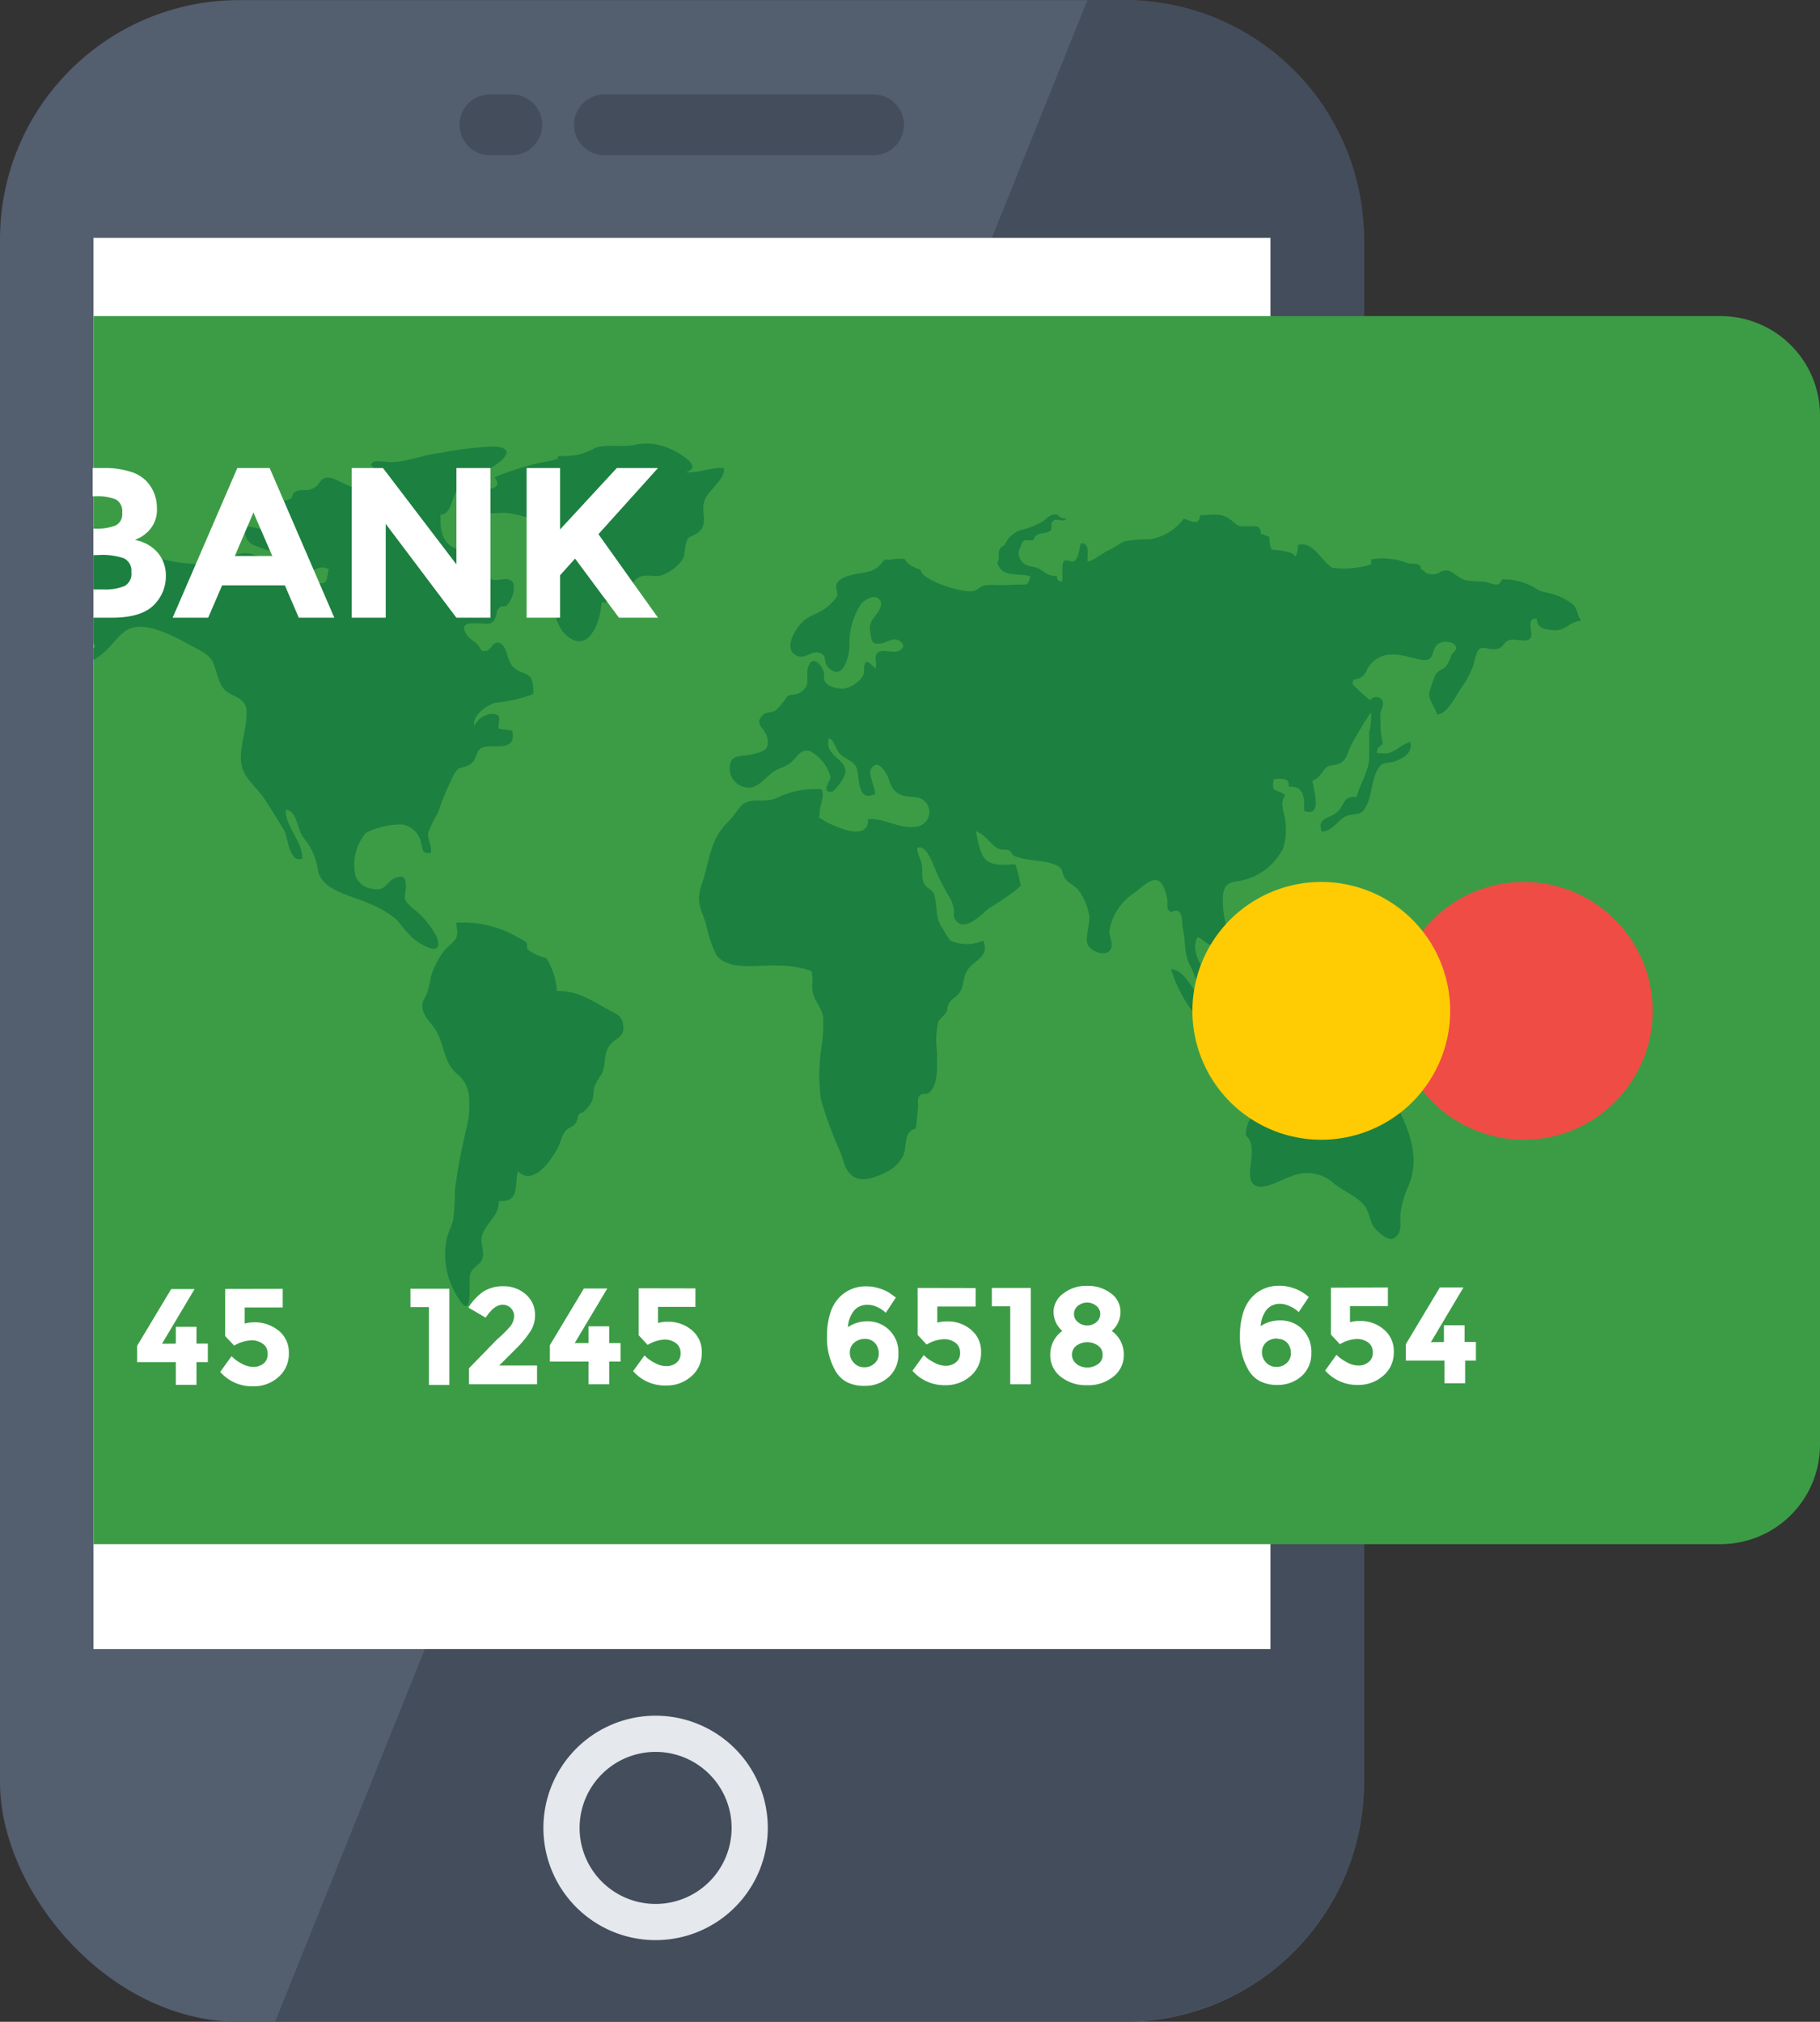 <svg xmlns="http://www.w3.org/2000/svg" viewBox="0 0 160.43 178.19">
  <rect x="0" y="0" width="160.43" height="178.19" fill="#333333" stroke="none"/>
  <title>generic-features-page-debit-card-no-bglogo-icon</title>
  <g id="Layer_2" data-name="Layer 2">
    <g id="Direct_Debit_v1" data-name="Direct Debit v1">
      <g>
        <rect y="0.01" width="120.23" height="178.18" rx="21.08" ry="21.08" fill="#535e6f"/>
        <path d="M120.24,21.08v136a21.07,21.07,0,0,1-21.1,21.08H24.26L95.86,0h3.28A21.09,21.09,0,0,1,120.24,21.08Z" fill="#444d5b"/>
        <rect x="8.24" y="20.96" width="103.75" height="124.38" fill="#fff"/>
        <path d="M77,8.32H53.28a2.68,2.68,0,0,0,0,5.36H77a2.68,2.68,0,0,0,0-5.36Z" fill="#444d5b"/>
        <path d="M45.11,8.32H43.19a2.68,2.68,0,0,0,0,5.36h1.92a2.68,2.68,0,0,0,0-5.36Z" fill="#444d5b"/>
        <path d="M67.68,161.1a9.89,9.89,0,1,1-9.89-9.89A9.89,9.89,0,0,1,67.68,161.1Z" fill="#e5e8ec"/>
        <path d="M64.49,161.1a6.7,6.7,0,1,1-6.7-6.7A6.7,6.7,0,0,1,64.49,161.1Z" fill="#444d5b"/>
        <path d="M151.68,27.86H8.24V136.09H151.68a8.76,8.76,0,0,0,8.75-8.76V36.62A8.76,8.76,0,0,0,151.68,27.86Z" fill="#3c9c46"/>
        <path d="M15.5,118.42v-1.48h1.82v1.48h1v1.63h-1v2H15.5v-2H12.09v-1.44l3-5h2.06l-2.87,4.82Z" fill="#fff"/>
        <path d="M24.92,113.59v1.64H21.57v1.42a3.39,3.39,0,0,1,3,.63,2.44,2.44,0,0,1,.89,2,2.67,2.67,0,0,1-.91,2.08,3.24,3.24,0,0,1-2.26.82,3.72,3.72,0,0,1-2.88-1.27l1-1.38.29.26a3.47,3.47,0,0,0,.66.42,2.11,2.11,0,0,0,1,.26,1.39,1.39,0,0,0,.86-.29,1,1,0,0,0,.37-.86,1,1,0,0,0-.41-.88,1.66,1.66,0,0,0-1.05-.31,3.35,3.35,0,0,0-1.49.46l-.79-.84V113.6Z" fill="#fff"/>
        <path d="M36.18,113.58h3.43v8.48H37.81v-6.86H36.18Z" fill="#fff"/>
        <path d="M45,116.87a1.54,1.54,0,0,0,.32-.88,1,1,0,0,0-1-1c-.53,0-1,.38-1.51,1.14l-1.52-.89a4.79,4.79,0,0,1,1.3-1.4,3.27,3.27,0,0,1,1.81-.48,2.94,2.94,0,0,1,1.93.7,2.36,2.36,0,0,1,.83,1.9,2.57,2.57,0,0,1-.33,1.25,8.26,8.26,0,0,1-1.23,1.54L44,120.35h3.34V122h-6v-1.41l2.48-2.55A10,10,0,0,0,45,116.87Z" fill="#fff"/>
        <path d="M51.88,118.37v-1.48H53.7v1.48h1V120h-1v2H51.88v-2H48.47v-1.44l3-5h2.06l-2.87,4.81Z" fill="#fff"/>
        <path d="M61.3,113.55v1.63H58v1.42a2.85,2.85,0,0,1,.86-.11,3.19,3.19,0,0,1,2.11.73,2.45,2.45,0,0,1,.89,2,2.65,2.65,0,0,1-.91,2.07,3.24,3.24,0,0,1-2.26.82,3.69,3.69,0,0,1-2.88-1.27l1-1.38.29.27a4.2,4.2,0,0,0,.66.41,2,2,0,0,0,1,.26,1.34,1.34,0,0,0,.86-.29,1,1,0,0,0,.37-.86,1.05,1.05,0,0,0-.41-.88,1.72,1.72,0,0,0-1-.31,3.25,3.25,0,0,0-1.49.47l-.79-.85v-4.14Z" fill="#fff"/>
        <path d="M76.48,115a1.5,1.5,0,0,0-1.22.53,2.68,2.68,0,0,0-.52,1.44,3,3,0,0,1,1.67-.52,2.7,2.7,0,0,1,2.78,2.84,2.65,2.65,0,0,1-.85,2.07,3.07,3.07,0,0,1-2.15.78,3.32,3.32,0,0,1-1.56-.34,2.58,2.58,0,0,1-1-1,5.78,5.78,0,0,1-.73-3,6.69,6.69,0,0,1,.28-2.05,3.52,3.52,0,0,1,.78-1.38,3.2,3.2,0,0,1,2.4-1,3.58,3.58,0,0,1,1.14.18,3.75,3.75,0,0,1,.83.35c.19.13.41.28.64.46l-.89,1.34-.22-.19a2.46,2.46,0,0,0-.55-.32A1.84,1.84,0,0,0,76.48,115ZM76.24,118a1.47,1.47,0,0,0-.95.34,1.11,1.11,0,0,0-.38.87,1.25,1.25,0,0,0,.37.91,1.17,1.17,0,0,0,.91.38,1.25,1.25,0,0,0,.9-.34,1.12,1.12,0,0,0,.37-.88,1.32,1.32,0,0,0-.33-.91A1.16,1.16,0,0,0,76.24,118Z" fill="#fff"/>
        <path d="M86,113.52v1.63H82.62v1.42a2.85,2.85,0,0,1,.86-.11,3.14,3.14,0,0,1,2.11.73,2.47,2.47,0,0,1,.89,2,2.67,2.67,0,0,1-.91,2.07,3.27,3.27,0,0,1-2.27.82,3.72,3.72,0,0,1-2.87-1.27l1-1.38.29.27a5,5,0,0,0,.67.41,2,2,0,0,0,1,.26,1.39,1.39,0,0,0,.86-.29,1,1,0,0,0,.38-.86,1.05,1.05,0,0,0-.41-.88,1.66,1.66,0,0,0-1.05-.31,3.19,3.19,0,0,0-1.49.47l-.79-.85v-4.14Z" fill="#fff"/>
        <path d="M87.43,113.51h3.43V122H89.05v-6.87H87.43Z" fill="#fff"/>
        <path d="M93.73,114a3.24,3.24,0,0,1,2.1-.67,3.29,3.29,0,0,1,2.1.66,2,2,0,0,1,.84,1.65A2.23,2.23,0,0,1,98,117.3a2.54,2.54,0,0,1,1.06,2.13,2.38,2.38,0,0,1-.9,1.88,3.45,3.45,0,0,1-2.34.77,3.54,3.54,0,0,1-2.34-.76,2.38,2.38,0,0,1-.9-1.88,2.56,2.56,0,0,1,1.06-2.14,2.24,2.24,0,0,1-.77-1.68A2,2,0,0,1,93.73,114Zm1.19,6.24a1.63,1.63,0,0,0,1.84,0,.92.92,0,0,0,.43-.83.94.94,0,0,0-.42-.83,1.64,1.64,0,0,0-1.86,0,1,1,0,0,0-.42.84A1,1,0,0,0,94.92,120.22Zm.11-3.71a1.26,1.26,0,0,0,1.61,0,.92.92,0,0,0,0-1.44,1.29,1.29,0,0,0-1.63,0,.92.92,0,0,0-.34.72A.9.9,0,0,0,95,116.51Z" fill="#fff"/>
        <path d="M112.86,114.91a1.5,1.5,0,0,0-1.22.53,2.68,2.68,0,0,0-.52,1.44,3,3,0,0,1,1.67-.51,2.71,2.71,0,0,1,2,.77,2.77,2.77,0,0,1,.8,2.07,2.66,2.66,0,0,1-.85,2.07,3.17,3.17,0,0,1-2.15.78,3.32,3.32,0,0,1-1.56-.35,2.58,2.58,0,0,1-1-1,5.76,5.76,0,0,1-.73-3,6.62,6.62,0,0,1,.28-2,3.49,3.49,0,0,1,.78-1.39,3.19,3.19,0,0,1,2.4-1,3.58,3.58,0,0,1,1.14.17,4,4,0,0,1,.83.36,6.16,6.16,0,0,1,.64.46l-.89,1.33-.22-.19a2.46,2.46,0,0,0-.55-.32A2,2,0,0,0,112.86,114.91Zm-.24,3.06a1.41,1.41,0,0,0-1,.33,1.14,1.14,0,0,0-.38.87,1.27,1.27,0,0,0,.37.92,1.21,1.21,0,0,0,.91.38,1.29,1.29,0,0,0,.9-.34,1.13,1.13,0,0,0,.37-.88,1.31,1.31,0,0,0-.33-.91A1.13,1.13,0,0,0,112.62,118Z" fill="#fff"/>
        <path d="M122.34,113.47v1.64H119v1.42a3.21,3.21,0,0,1,.86-.11,3.14,3.14,0,0,1,2.11.74,2.45,2.45,0,0,1,.89,2,2.64,2.64,0,0,1-.91,2.07,3.31,3.31,0,0,1-2.26.83,3.75,3.75,0,0,1-2.88-1.27l1-1.39c.07.08.17.16.29.27a6.06,6.06,0,0,0,.67.42,2.08,2.08,0,0,0,1,.26,1.34,1.34,0,0,0,.86-.3,1,1,0,0,0,.38-.86,1.05,1.05,0,0,0-.41-.88,1.72,1.72,0,0,0-1-.3,3.16,3.16,0,0,0-1.49.46l-.79-.85v-4.13Z" fill="#fff"/>
        <path d="M127.28,118.28V116.8h1.82v1.47h1v1.64h-.95v2h-1.82v-2h-3.41v-1.44l3-5H129l-2.87,4.82Z" fill="#fff"/>
        <path d="M78.46,49.34a3.39,3.39,0,0,1,1.31-.06c.15.44.93.82,1.38.91-.06.91,3.75,2.13,4.66,1.9.45-.11.53-.42,1.06-.52a7.49,7.49,0,0,1,1.16,0c.81,0,1.65-.06,2.48-.06a1.69,1.69,0,0,0,.31-.7c-.88-.37-2.58.19-2.91-1.25.29-.35,0-.67.18-1.07s.36-.3.52-.55a2.23,2.23,0,0,1,1.44-1.24A7.59,7.59,0,0,0,91.84,46c.48-.31.74-.78,1.4-.63a.69.69,0,0,0,.8.28c-.28.48-.82,0-1.17.22s-.05.68-.26.88c-.49.44-1.29,0-1.51.86-.92.06-.87-.17-1.15.6a1.1,1.1,0,0,0,.24,1.4c.39.35,1,.29,1.4.51s.85.71,1.56.63c.06.4.12.46.46.52.12-.3-.07-1.57.17-1.8s.65.1.89,0c.42-.24.47-1.15.6-1.58.83-.11.57,1.09.59,1.59.35.05,1.47-.83,1.89-1,.61-.28.84-.55,1.41-.78a12.07,12.07,0,0,1,2.19-.17,4.64,4.64,0,0,0,3-1.82c.51.14,1.38.74,1.43-.3,1.08,0,1.91-.27,2.73.42s.62.5,1.59.56c.57,0,1-.17,1.05.68.26,0,.46.2.72.22.15,1.59.14,1,1.45,1.31.36.09.62.1.87.45a1.73,1.73,0,0,0,.21-1c1.33-.5,2.2,1.62,3.09,2a8.11,8.11,0,0,0,3.38-.31c0-.12,0-.3,0-.44a5.92,5.92,0,0,1,3.2.33c.28.08.76,0,1,.15s.1.3.17.34c.41.25.41.52,1.12.49.44,0,.71-.38,1.18-.34s1,.68,1.57.84,1.35.1,1.87.19,1.16.56,1.4-.24a5.55,5.55,0,0,1,2.61.58c.25.1.49.32.84.45s.8.17,1.18.31a5.05,5.05,0,0,1,1.69.92c.39.41.32.94.68,1.38-1.12.09-1.39,1-2.57.83-.65-.07-1.32-.15-1.35-1-1.06-.07-.22,1.25-.56,1.71s-1.34,0-1.87.18-.44.59-1,.76-1.27-.23-1.6,0-.46,1.22-.61,1.61a9.45,9.45,0,0,1-1,1.83c-.48.68-1.24,2.33-2.15,2.36-.14-.64-.74-1.23-.69-1.87a11.13,11.13,0,0,1,.47-1.45c.3-.7.6-.48,1.06-1a2.83,2.83,0,0,0,.4-.85c.2-.44.75-.53.24-1.06a1.38,1.38,0,0,0-1.4,0c-.72.65-.16,1.67-1.61,1.37s-3-1-4.32.41c-.34.36-.34.79-.75,1.11s-1,.1-.79.72a14.19,14.19,0,0,0,1.51,1.35.64.64,0,0,1,.79-.22c.66.33.16,1,.11,1.36a13.65,13.65,0,0,0,.09,2.13c0,.16.16.33.09.54s-.39.35-.4.38c-.1.55-.34.43.47.5,1,.07,1.49-.82,2.39-1,.2,1-.64,1.41-1.4,1.71-.22.08-1,.15-1.1.24-.68.45-.86,2-1.08,2.8a3.33,3.33,0,0,1-.59,1.33c-.44.4-1.14.21-1.64.52-.73.45-1,1.17-2,1.31-.41-1.16.47-1.14,1.17-1.6.91-.59.53-1.58,1.89-1.47.35-1.31,1.1-2.24,1.11-3.56,0-.7,0-1.44,0-2.15a5.32,5.32,0,0,0,.16-1.75,32.81,32.81,0,0,0-1.75,2.9c-.3.55-.33,1.17-.87,1.52s-.92.14-1.28.41-.61,1-1.25,1.18c0,.57,1,3.33-.74,2.68,0-1.09.08-2.22-1.38-2.13.17-.85-.7-.69-1.28-.68-.3,1.34.25.79,1,1.43-.54.67-.08,1.52,0,2.26a5.67,5.67,0,0,1-.17,2.36,5.38,5.38,0,0,1-3.75,2.91c-.81.14-1.33.11-1.55,1.07a7.79,7.79,0,0,0,.32,3.07c.19,1.17.15,1.77-1.16,1.57-.8-.13-.8-.47-1.43-.75-.83,1.76,1.12,3,1,4.61-.91.21-1.23-1.33-1.61-2-.61-1.05-.41-2.2-.68-3.35-.1-.43,0-1.23-.35-1.49s-.57.09-.77,0c-.39-.28-.18-.63-.26-1.08s-.29-1.47-.88-1.68-1.49.73-2,1.09A5,5,0,0,0,97.79,82c-.05.55.48,1.33,0,1.82s-1.65,0-1.91-.56.22-1.85.14-2.55a5.46,5.46,0,0,0-1-2.32c-.33-.37-.83-.51-1.16-1s0-.88-1-1.24-2.31-.26-3.41-.69c-.23-.09-.29-.43-.52-.52s-.61,0-.92-.14c-.71-.38-1.14-1.25-2-1.55.18.73.33,2.11,1,2.61s1.78.33,2.48.32a7,7,0,0,1,.4,1.45c.08.66.33.14-.22.71A21.3,21.3,0,0,1,87.25,80c-.78.59-2.28,2.31-3.08,1-.2-.35,0-.65-.12-1a2.87,2.87,0,0,0-.47-1.11,20.08,20.08,0,0,1-1.16-2.32c-.25-.6-.8-2.13-1.55-1.86-.08.47.35,1.07.4,1.58s0,.82.07,1.24c.18.78.63.67,1,1.24a9.16,9.16,0,0,1,.24,1.7,2.92,2.92,0,0,0,.52,1.37,10.68,10.68,0,0,0,.66,1.06,3.66,3.66,0,0,0,2.92,0c.6,1.53-.94,1.68-1.51,2.79-.27.53-.23,1.27-.57,1.76s-.64.51-.9.91-.15.6-.28.85-.55.53-.7.83a6.93,6.93,0,0,0-.13,2.58c0,1.07.18,2.9-.66,3.67-.26.22-.64,0-.88.3s-.09.65-.12.95c-.06.65-.11,1.29-.21,1.93-1.15.29-.72,1.59-1.11,2.4a3.4,3.4,0,0,1-1.69,1.53c-.82.39-1.94.82-2.72.27s-.79-1.31-1.07-2a35.15,35.15,0,0,1-1.76-4.74,16.36,16.36,0,0,1,.07-4.84,13.92,13.92,0,0,0,.12-2.42c-.11-.88-.8-1.45-.94-2.33-.06-.37,0-.77,0-1.15-.09-.79,0-.56-.66-.79a9.59,9.59,0,0,0-2.41-.3c-1.65-.11-4.43.55-5.44-1a11.34,11.34,0,0,1-.89-2.73c-.5-1.43-.88-1.95-.34-3.5.45-1.28.59-2.6,1.17-3.86a5.15,5.15,0,0,1,1.1-1.54c.4-.41.7-.87,1.09-1.34.81-1,2-.27,3.2-.79a7.67,7.67,0,0,1,4-.78c.25.76-.15,1.26-.18,2s-.31.26.36.75a6.65,6.65,0,0,0,1.14.54c.85.39,2.83,1,2.75-.66,1.47-.12,2.72.9,4.22.67a1.3,1.3,0,0,0,.19-2.56c-.7-.15-1.26,0-1.89-.47s-.53-1.1-1-1.79c-.31-.48-.8-1-1.24-.28-.3.49.38,1.61.34,2.22-1.67.79-1.3-1.62-1.65-2.36-.27-.56-1-.75-1.41-1.15s-.52-1.25-1-1.4c-.48,1.65,1.78,1.81,1.41,3.18a4.27,4.27,0,0,1-1.08,1.51c-1.12.2-.19-1-.18-1.25a3.7,3.7,0,0,0-1.84-2.32c-.74-.17-1,.34-1.42.78-.62.64-1,.58-1.69,1-1,.6-1.72,2.11-3.23,1.14a1.65,1.65,0,0,1-.71-1.54c.08-1.17,1-.83,2.09-1.12.84-.22,1.49-.36,1.19-1.49-.22-.84-1.19-1.14-.36-1.94.28-.28.83-.21,1.12-.42s.31-.32.6-.64.27-.48.49-.63.64-.08.92-.22c1.34-.66.46-1.55.94-2.53.3-.62.88-.27,1.2.41s-.18.89.54,1.41a2.73,2.73,0,0,0,1.24.3c.7-.06,1.87-.8,1.87-1.55,0-1.19.33-.9,1-.23.2-.45-.2-1,.19-1.38s1.21,0,1.68-.12.85-.48.3-.9-1.08.1-1.62.18c-.9.15-.88-.21-1-.93a1.52,1.52,0,0,1,.36-1.39c.22-.35.87-1,.45-1.53s-1.33,0-1.65.41a6.33,6.33,0,0,0-1,3.67c0,.83-.56,3.21-1.86,1.9-.55-.56,0-1.23-1-1.33-.62-.06-1.08.6-1.78.29-1.29-.56-.08-2.56.71-3.17.58-.45,1.34-.6,1.91-1.09a3.54,3.54,0,0,0,.93-1c.1-.3-.16-.73-.07-1,.32-.85,1.94-.95,2.69-1.12a2,2,0,0,0,1.17-.63C77.94,49.45,77.81,49.22,78.46,49.34Z" fill="#1c8040"/>
        <path d="M103.23,85.43c1.16,0,1.75,1.69,2.5,2.33a10.27,10.27,0,0,1,1.34,1.09c.39.48.29,1,1,1.26.08-.23,0-.58.09-.81s.36-.57.47-.88a2,2,0,0,1,1.1-1.44A6.7,6.7,0,0,0,112,83.8c.59-1.25-.1-3,.86-4.16.69-.83,1.17.1,1.32,1,.06.36,0,.72.07,1.06s.49.8.52,1.21-.2.61-.19.91.4.67.25,1c-.38.86-1.49,0-1.43-.73-.21.33-.84.81-.95,1s.07.55,0,.76-.74.64-.82.91c-.45,1.61,2.07.49,2.53.3.22-.09.54,0,.74-.12s-.14-.58.62-.43.6,1,1,1.47,1.31.45,1.92.64c.8.23.86.89,1.44,1.17.77.38,1.79-.37,2.58-.23s1,1,1.63,1a1.71,1.71,0,0,0,0-1.24c1.38-.46,1.86.84.94,1.75-.31.31-1.35.59-1.44,1.13s1,.66.73,1.53c-1.09.14-1.33-.06-1.84-.79-.15-.22-.13-.62-.48-.72-.54-.15-.42.28-.75.42s-1.39.43-1.79,0,0-1.22-.49-1.72a6.8,6.8,0,0,0-1.71-1c-.23-.1-.47,0-.72-.11s-.24-.47-.46-.61a1.65,1.65,0,0,0-1.77-.12c-.65.53,0,1.14,0,1.85a.92.92,0,0,1,.24,1.68c-.79.45-1.21-.48-1.76-.55-.74-.08-1.3.46-2.2.23a12.31,12.31,0,0,1-2.11-1,12.84,12.84,0,0,1-1.76-.62,7.6,7.6,0,0,1-1.58-1.52,9.89,9.89,0,0,1-1-1.55A11.3,11.3,0,0,1,103.23,85.43Z" fill="#1c8040"/>
        <path d="M109.83,100.09a2.57,2.57,0,0,1,.5-1.66c.51-.83.57-.71,1.52-.78,1.23-.1.79-.58,1.51-1.44.41-.5.9-.42,1.37-.82s.62-1.14,1-1.57.15-.44.77-.42a2.3,2.3,0,0,1,1.11.48c1.06,1,.52,2.3,2.34,2.45,0-1-.09-2.71,1.52-2.18.78.26,1.1,1.31,1.3,2.06a10.62,10.62,0,0,0,.73,2c1,2.14,1.57,4.22.62,6.4a8,8,0,0,0-.69,2.55c0,.56.12,1.18-.22,1.66-.55.79-1.23.16-1.81-.35s-.58-1.08-.87-1.78c-.47-1.12-2.12-1.65-3-2.44a3.52,3.52,0,0,0-3.67-.59c-1.07.33-3.16,1.74-3.6.3C109.92,103,110.9,101,109.83,100.09Z" fill="#1c8040"/>
        <path d="M48.14,84.43a5.89,5.89,0,0,1,.94,2.91c1.79-.06,3.12.86,4.59,1.67.7.38,1.23.52,1.28,1.5s-.75.95-1.26,1.69-.27,1.73-.66,2.47a6.43,6.43,0,0,0-.62,1.08c-.17.59,0,.91-.32,1.47a3.12,3.12,0,0,1-.64.76c-.11.12-.31.09-.41.22s-.14.58-.31.8c-.29.37-.56.33-.9.68a3.64,3.64,0,0,0-.48,1.1c-.48,1.1-2.27,3.94-3.7,2.43-.31,1.17.2,2.81-1.67,2.63,0,1.39-1.09,1.84-1.47,3-.19.59.05,1,.07,1.55.05,1.14-.76,1-1.12,1.85-.22.49.35,4.46-1.07,2.15a7,7,0,0,1-1.07-4.91c.1-.77.53-1.39.65-2.12a23.5,23.5,0,0,0,.13-2.52,50.8,50.8,0,0,1,1-5.32,8.67,8.67,0,0,0,.25-2.73,2.79,2.79,0,0,0-1.13-2.2c-1.1-1-1.07-2.5-1.76-3.72-.38-.68-1.14-1.23-1.22-2.06-.06-.58.17-.74.4-1.26a12,12,0,0,0,.35-1.5,7.12,7.12,0,0,1,1.16-2.26c.28-.35.88-.74,1.07-1.14s0-1,0-1.33a9.5,9.5,0,0,1,5.44,1.3,2.64,2.64,0,0,1,.74.46c.14.15,0,.51.13.61A4.09,4.09,0,0,0,48.14,84.43Z" fill="#1c8040"/>
        <path d="M49.18,40.2a11.61,11.61,0,0,0,1.67-.1,5.59,5.59,0,0,0,1.62-.63c1-.34,2.29-.07,3.32-.23a4.87,4.87,0,0,1,3.38.37c.66.28,2.94,1.57,1.26,2,1.26.1,2.14-.43,3.38-.37.16,1.05-1.49,2-1.75,3s.45,2.1-.65,2.78c-.69.42-.76.2-.95.94s0,1.06-.53,1.66a4.22,4.22,0,0,1-1.52,1.06c-.66.22-1.4-.09-2,.15s-.64.77-1,1.4c-.49.87-1.45.85-2.38.86-.09,1.85-1.33,5-3.48,2.51a5.62,5.62,0,0,1-.85-3,4.23,4.23,0,0,1,0-1.18c.13-.52.55-.74.65-1.3-.57-.23-1.15.14-1.69,0-.09-1.28.79-.55,1-1.35-1.47-.22-.6-1.08-.92-2.08S46,45.46,45.11,45.27s-1.68.09-2.44-.11-2.11-1.47-.56-1.42c-.14-.1-.23-.29-.36-.4.48-.27,2.87,0,1.84-1.27a23.51,23.51,0,0,1,3.78-1.23C48.28,40.61,49.32,40.58,49.18,40.2Z" fill="#1c8040"/>
        <path d="M43.7,61.93A12.21,12.21,0,0,0,47,61.17a3.39,3.39,0,0,0-.17-1.39c-.31-.45-1-.51-1.38-.82s-.31-.28-.52-.65-.33-1.58-1-1.67-.59,1-1.53.68c-.22-.76-1-.86-1.29-1.44-.67-1.11.56-.94,1.24-.93s1,.15,1.28-.43,0-.61.43-1c.19-.15.45,0,.64-.19a2.36,2.36,0,0,0,.57-1.9c-.42-.8-1.4-.08-2-.4s-.58-1.12-.86-1.6c-.47-.77-.88-.74-1.64-.9-1.7-.36-2-1.5-1.93-3.17.88,0,1-1.38,1.34-2a4.12,4.12,0,0,1,2.2-1.62c1-.46,3.8-2.2,1.19-2.39a28.85,28.85,0,0,0-4.69.56c-1.49.14-2.95.8-4.44.82-.29,0-1.33-.19-1.55,0-.41.32,0,.31.08.54-.06-.23.38.5.35.45a3.42,3.42,0,0,1,.25,1.06c.31,1.85-3.89-.55-4.31-.64-1.25-.27-.84.72-1.92,1-.5.13-.89-.06-1.37.23-.23.13-.14.47-.4.61-.91.47-2.37-.42-3.31.44s.67,1,1.32,1.16,2,.75,1,1.2c-.67.3-2.15-.48-2.94-.35a1.36,1.36,0,0,0,.86,1.67,13.84,13.84,0,0,0,2.4.72,1.77,1.77,0,0,0-1,.15,7.24,7.24,0,0,0,2.52,1.48c1,.24,1.68-.85,2.58-.25-.19.34-.08.89-.38,1.13s-2.19-.19-2.54-.32c-1.4-.52-2.44-1.87-4-2.2a2.1,2.1,0,0,0-1.55.25,8,8,0,0,1-3.31.65,15.12,15.12,0,0,1-4.74-1,4,4,0,0,0-3,0A10.87,10.87,0,0,1,8.24,49v7.7a1.56,1.56,0,0,1,.17.25c-.06.07-.11.15-.17.23v1l.49-.33c.92-.62,1.44-1.59,2.3-2.22,1.71-1.24,4.9.81,6.44,1.6,1.71.88,1.28,1.55,2,3.1.59,1.2,2.2.91,2.26,2.32s-.49,2.74-.5,4.12c0,1.62,1.07,2.24,2,3.52.64.92,1.16,1.87,1.76,2.78.42.63.45,3.06,1.67,2.6,0-1.58-1.52-2.77-1.47-4.32,1,.13,1,1.69,1.49,2.39A5.64,5.64,0,0,1,28,76.55c.26,2,3.05,2.35,4.49,3.07A8.52,8.52,0,0,1,35,81.08a15.25,15.25,0,0,0,1.28,1.51c.79.71,2.9,1.9,2.22,0A7.52,7.52,0,0,0,36.32,80c-.89-.82-.59-.78-.54-1.8,0-.74-.13-1.12-.88-.85-.91.34-.8,1.2-2,1a1.85,1.85,0,0,1-1.57-1.18,4.41,4.41,0,0,1,.91-3.76,6.68,6.68,0,0,1,3.2-.74,2,2,0,0,1,1.67,1.58c.18.51,0,1.07.87.9.09-.64-.31-1.19-.23-1.77a11.16,11.16,0,0,1,.85-1.74A27.76,27.76,0,0,1,40,68.28c.51-.86.59-.46,1.34-.86s.55-1.18,1.08-1.49c.81-.48,3.19.53,2.73-1.55a9.74,9.74,0,0,1-1.19-.17c-.09-.7.39-1.19-.47-1.3A1.84,1.84,0,0,0,41.81,64C41.57,63.05,43,62.09,43.7,61.93Z" fill="#1c8040"/>
        <circle cx="134.32" cy="89.09" r="11.36" fill="#ef4c45"/>
        <path d="M127.83,89.09a11.36,11.36,0,1,1-11.36-11.36A11.36,11.36,0,0,1,127.83,89.09Z" fill="#ffcc04"/>
        <path d="M13.89,48.69a3.48,3.48,0,0,0-2-1.1l.47-.22a3,3,0,0,0,.47-.33,2.68,2.68,0,0,0,1-2.3,3.39,3.39,0,0,0-.89-2.3,3.18,3.18,0,0,0-1.46-.87,7.24,7.24,0,0,0-2.31-.32h-1v2.49h.2a4.31,4.31,0,0,1,1.85.28,1.18,1.18,0,0,1,.55,1.16,1.11,1.11,0,0,1-.59,1.14,4.67,4.67,0,0,1-1.82.27H8.24v2.32h.53a5.86,5.86,0,0,1,2.14.29,1.2,1.2,0,0,1,.67,1.21A1.24,1.24,0,0,1,11,51.64a4.48,4.48,0,0,1-1.9.31H8.24v2.49H9.86q2.72,0,3.81-1.23a3.53,3.53,0,0,0,.95-2.43A3.11,3.11,0,0,0,13.89,48.69Z" fill="#fff"/>
        <path d="M26.34,54.44l-1.23-2.85H19.58l-1.23,2.85H15.22l5.7-13.19h2.85l5.7,13.19Zm-4-9.27L20.7,49H24Z" fill="#fff"/>
        <path d="M40.23,41.25h3V54.44h-3L34,46.17v8.27H31V41.25h2.76l6.47,8.49Z" fill="#fff"/>
        <path d="M46.42,41.25h2.95v5.41l5-5.41H58l-5.25,5.83,2.51,3.52q1.83,2.58,2.74,3.84H54.56l-3.87-5.21L49.37,50.7v3.74H46.42Z" fill="#fff"/>
      </g>
    </g>
  </g>
</svg>
